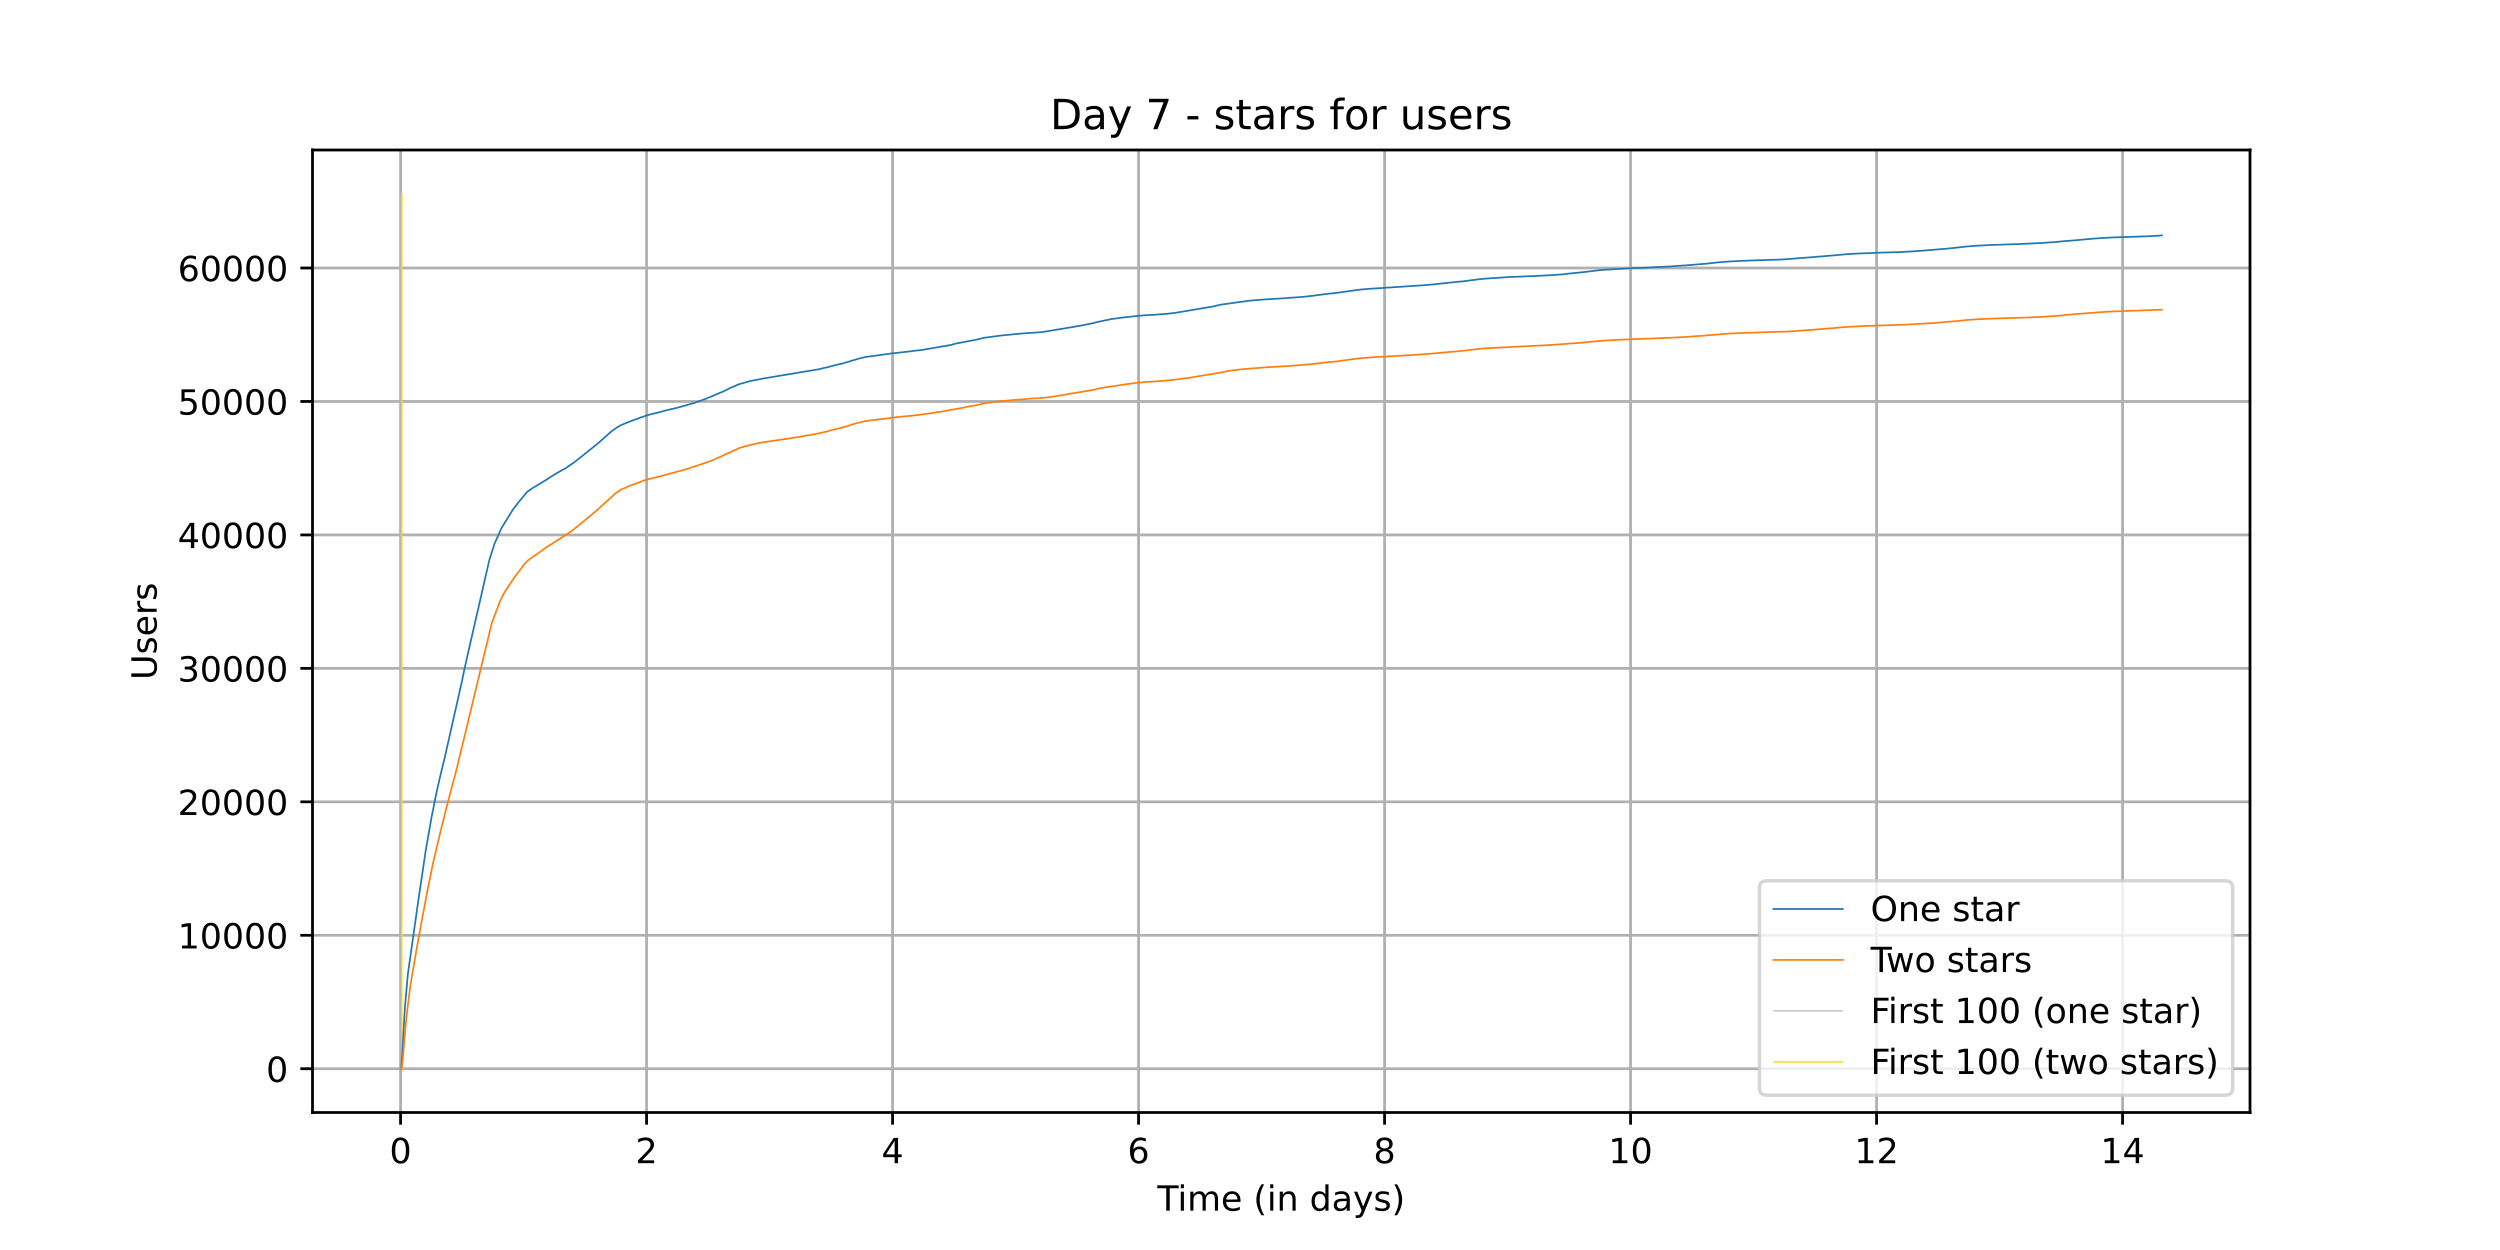 <?xml version="1.0" encoding="utf-8" standalone="no"?>
<!DOCTYPE svg PUBLIC "-//W3C//DTD SVG 1.1//EN"
  "http://www.w3.org/Graphics/SVG/1.1/DTD/svg11.dtd">
<!-- Created with matplotlib (https://matplotlib.org/) -->
<svg height="360pt" version="1.1" viewBox="0 0 720 360" width="720pt" xmlns="http://www.w3.org/2000/svg" xmlns:xlink="http://www.w3.org/1999/xlink">
 <defs>
  <style type="text/css">*{stroke-linecap:butt;stroke-linejoin:round;}</style>
 </defs>
 <g id="figure_1">
  <g id="patch_1">
   <path d="M 0 360 
L 720 360 
L 720 0 
L 0 0 
z
" style="fill:#ffffff;"/>
  </g>
  <g id="axes_1">
   <g id="patch_2">
    <path d="M 90 320.4 
L 648 320.4 
L 648 43.2 
L 90 43.2 
z
" style="fill:#ffffff;"/>
   </g>
   <g id="matplotlib.axis_1">
    <g id="xtick_1">
     <g id="line2d_1">
      <path clip-path="url(#p2698c4ddf9)" d="M 115.364 320.4 
L 115.364 43.2 
" style="fill:none;stroke:#b0b0b0;stroke-linecap:square;stroke-width:0.8;"/>
     </g>
     <g id="line2d_2">
      <defs>
       <path d="M 0 0 
L 0 3.5 
" id="ma1dbd11308" style="stroke:#000000;stroke-width:0.8;"/>
      </defs>
      <g>
       <use style="stroke:#000000;stroke-width:0.8;" x="115.364" xlink:href="#ma1dbd11308" y="320.4"/>
      </g>
     </g>
     <g id="text_1">
      <!-- 0 -->
      <g transform="translate(112.182 334.998)scale(0.1 -0.1)">
       <defs>
        <path d="M 31.781 66.406 
Q 24.172 66.406 20.328 58.906 
Q 16.5 51.422 16.5 36.375 
Q 16.5 21.391 20.328 13.891 
Q 24.172 6.391 31.781 6.391 
Q 39.453 6.391 43.281 13.891 
Q 47.125 21.391 47.125 36.375 
Q 47.125 51.422 43.281 58.906 
Q 39.453 66.406 31.781 66.406 
z
M 31.781 74.219 
Q 44.047 74.219 50.516 64.516 
Q 56.984 54.828 56.984 36.375 
Q 56.984 17.969 50.516 8.266 
Q 44.047 -1.422 31.781 -1.422 
Q 19.531 -1.422 13.062 8.266 
Q 6.594 17.969 6.594 36.375 
Q 6.594 54.828 13.062 64.516 
Q 19.531 74.219 31.781 74.219 
z
" id="DejaVuSans-48"/>
       </defs>
       <use xlink:href="#DejaVuSans-48"/>
      </g>
     </g>
    </g>
    <g id="xtick_2">
     <g id="line2d_3">
      <path clip-path="url(#p2698c4ddf9)" d="M 186.212 320.4 
L 186.212 43.2 
" style="fill:none;stroke:#b0b0b0;stroke-linecap:square;stroke-width:0.8;"/>
     </g>
     <g id="line2d_4">
      <g>
       <use style="stroke:#000000;stroke-width:0.8;" x="186.212" xlink:href="#ma1dbd11308" y="320.4"/>
      </g>
     </g>
     <g id="text_2">
      <!-- 2 -->
      <g transform="translate(183.03 334.998)scale(0.1 -0.1)">
       <defs>
        <path d="M 19.188 8.297 
L 53.609 8.297 
L 53.609 0 
L 7.328 0 
L 7.328 8.297 
Q 12.938 14.109 22.625 23.891 
Q 32.328 33.688 34.812 36.531 
Q 39.547 41.844 41.422 45.531 
Q 43.312 49.219 43.312 52.781 
Q 43.312 58.594 39.234 62.25 
Q 35.156 65.922 28.609 65.922 
Q 23.969 65.922 18.812 64.312 
Q 13.672 62.703 7.812 59.422 
L 7.812 69.391 
Q 13.766 71.781 18.938 73 
Q 24.125 74.219 28.422 74.219 
Q 39.75 74.219 46.484 68.547 
Q 53.219 62.891 53.219 53.422 
Q 53.219 48.922 51.531 44.891 
Q 49.859 40.875 45.406 35.406 
Q 44.188 33.984 37.641 27.219 
Q 31.109 20.453 19.188 8.297 
z
" id="DejaVuSans-50"/>
       </defs>
       <use xlink:href="#DejaVuSans-50"/>
      </g>
     </g>
    </g>
    <g id="xtick_3">
     <g id="line2d_5">
      <path clip-path="url(#p2698c4ddf9)" d="M 257.06 320.4 
L 257.06 43.2 
" style="fill:none;stroke:#b0b0b0;stroke-linecap:square;stroke-width:0.8;"/>
     </g>
     <g id="line2d_6">
      <g>
       <use style="stroke:#000000;stroke-width:0.8;" x="257.06" xlink:href="#ma1dbd11308" y="320.4"/>
      </g>
     </g>
     <g id="text_3">
      <!-- 4 -->
      <g transform="translate(253.878 334.998)scale(0.1 -0.1)">
       <defs>
        <path d="M 37.797 64.312 
L 12.891 25.391 
L 37.797 25.391 
z
M 35.203 72.906 
L 47.609 72.906 
L 47.609 25.391 
L 58.016 25.391 
L 58.016 17.188 
L 47.609 17.188 
L 47.609 0 
L 37.797 0 
L 37.797 17.188 
L 4.891 17.188 
L 4.891 26.703 
z
" id="DejaVuSans-52"/>
       </defs>
       <use xlink:href="#DejaVuSans-52"/>
      </g>
     </g>
    </g>
    <g id="xtick_4">
     <g id="line2d_7">
      <path clip-path="url(#p2698c4ddf9)" d="M 327.908 320.4 
L 327.908 43.2 
" style="fill:none;stroke:#b0b0b0;stroke-linecap:square;stroke-width:0.8;"/>
     </g>
     <g id="line2d_8">
      <g>
       <use style="stroke:#000000;stroke-width:0.8;" x="327.908" xlink:href="#ma1dbd11308" y="320.4"/>
      </g>
     </g>
     <g id="text_4">
      <!-- 6 -->
      <g transform="translate(324.726 334.998)scale(0.1 -0.1)">
       <defs>
        <path d="M 33.016 40.375 
Q 26.375 40.375 22.484 35.828 
Q 18.609 31.297 18.609 23.391 
Q 18.609 15.531 22.484 10.953 
Q 26.375 6.391 33.016 6.391 
Q 39.656 6.391 43.531 10.953 
Q 47.406 15.531 47.406 23.391 
Q 47.406 31.297 43.531 35.828 
Q 39.656 40.375 33.016 40.375 
z
M 52.594 71.297 
L 52.594 62.312 
Q 48.875 64.062 45.094 64.984 
Q 41.312 65.922 37.594 65.922 
Q 27.828 65.922 22.672 59.328 
Q 17.531 52.734 16.797 39.406 
Q 19.672 43.656 24.016 45.922 
Q 28.375 48.188 33.594 48.188 
Q 44.578 48.188 50.953 41.516 
Q 57.328 34.859 57.328 23.391 
Q 57.328 12.156 50.688 5.359 
Q 44.047 -1.422 33.016 -1.422 
Q 20.359 -1.422 13.672 8.266 
Q 6.984 17.969 6.984 36.375 
Q 6.984 53.656 15.188 63.938 
Q 23.391 74.219 37.203 74.219 
Q 40.922 74.219 44.703 73.484 
Q 48.484 72.75 52.594 71.297 
z
" id="DejaVuSans-54"/>
       </defs>
       <use xlink:href="#DejaVuSans-54"/>
      </g>
     </g>
    </g>
    <g id="xtick_5">
     <g id="line2d_9">
      <path clip-path="url(#p2698c4ddf9)" d="M 398.756 320.4 
L 398.756 43.2 
" style="fill:none;stroke:#b0b0b0;stroke-linecap:square;stroke-width:0.8;"/>
     </g>
     <g id="line2d_10">
      <g>
       <use style="stroke:#000000;stroke-width:0.8;" x="398.756" xlink:href="#ma1dbd11308" y="320.4"/>
      </g>
     </g>
     <g id="text_5">
      <!-- 8 -->
      <g transform="translate(395.575 334.998)scale(0.1 -0.1)">
       <defs>
        <path d="M 31.781 34.625 
Q 24.75 34.625 20.719 30.859 
Q 16.703 27.094 16.703 20.516 
Q 16.703 13.922 20.719 10.156 
Q 24.75 6.391 31.781 6.391 
Q 38.812 6.391 42.859 10.172 
Q 46.922 13.969 46.922 20.516 
Q 46.922 27.094 42.891 30.859 
Q 38.875 34.625 31.781 34.625 
z
M 21.922 38.812 
Q 15.578 40.375 12.031 44.719 
Q 8.5 49.078 8.5 55.328 
Q 8.5 64.062 14.719 69.141 
Q 20.953 74.219 31.781 74.219 
Q 42.672 74.219 48.875 69.141 
Q 55.078 64.062 55.078 55.328 
Q 55.078 49.078 51.531 44.719 
Q 48 40.375 41.703 38.812 
Q 48.828 37.156 52.797 32.312 
Q 56.781 27.484 56.781 20.516 
Q 56.781 9.906 50.312 4.234 
Q 43.844 -1.422 31.781 -1.422 
Q 19.734 -1.422 13.25 4.234 
Q 6.781 9.906 6.781 20.516 
Q 6.781 27.484 10.781 32.312 
Q 14.797 37.156 21.922 38.812 
z
M 18.312 54.391 
Q 18.312 48.734 21.844 45.562 
Q 25.391 42.391 31.781 42.391 
Q 38.141 42.391 41.719 45.562 
Q 45.312 48.734 45.312 54.391 
Q 45.312 60.062 41.719 63.234 
Q 38.141 66.406 31.781 66.406 
Q 25.391 66.406 21.844 63.234 
Q 18.312 60.062 18.312 54.391 
z
" id="DejaVuSans-56"/>
       </defs>
       <use xlink:href="#DejaVuSans-56"/>
      </g>
     </g>
    </g>
    <g id="xtick_6">
     <g id="line2d_11">
      <path clip-path="url(#p2698c4ddf9)" d="M 469.604 320.4 
L 469.604 43.2 
" style="fill:none;stroke:#b0b0b0;stroke-linecap:square;stroke-width:0.8;"/>
     </g>
     <g id="line2d_12">
      <g>
       <use style="stroke:#000000;stroke-width:0.8;" x="469.604" xlink:href="#ma1dbd11308" y="320.4"/>
      </g>
     </g>
     <g id="text_6">
      <!-- 10 -->
      <g transform="translate(463.241 334.998)scale(0.1 -0.1)">
       <defs>
        <path d="M 12.406 8.297 
L 28.516 8.297 
L 28.516 63.922 
L 10.984 60.406 
L 10.984 69.391 
L 28.422 72.906 
L 38.281 72.906 
L 38.281 8.297 
L 54.391 8.297 
L 54.391 0 
L 12.406 0 
z
" id="DejaVuSans-49"/>
       </defs>
       <use xlink:href="#DejaVuSans-49"/>
       <use x="63.623" xlink:href="#DejaVuSans-48"/>
      </g>
     </g>
    </g>
    <g id="xtick_7">
     <g id="line2d_13">
      <path clip-path="url(#p2698c4ddf9)" d="M 540.452 320.4 
L 540.452 43.2 
" style="fill:none;stroke:#b0b0b0;stroke-linecap:square;stroke-width:0.8;"/>
     </g>
     <g id="line2d_14">
      <g>
       <use style="stroke:#000000;stroke-width:0.8;" x="540.452" xlink:href="#ma1dbd11308" y="320.4"/>
      </g>
     </g>
     <g id="text_7">
      <!-- 12 -->
      <g transform="translate(534.089 334.998)scale(0.1 -0.1)">
       <use xlink:href="#DejaVuSans-49"/>
       <use x="63.623" xlink:href="#DejaVuSans-50"/>
      </g>
     </g>
    </g>
    <g id="xtick_8">
     <g id="line2d_15">
      <path clip-path="url(#p2698c4ddf9)" d="M 611.3 320.4 
L 611.3 43.2 
" style="fill:none;stroke:#b0b0b0;stroke-linecap:square;stroke-width:0.8;"/>
     </g>
     <g id="line2d_16">
      <g>
       <use style="stroke:#000000;stroke-width:0.8;" x="611.3" xlink:href="#ma1dbd11308" y="320.4"/>
      </g>
     </g>
     <g id="text_8">
      <!-- 14 -->
      <g transform="translate(604.937 334.998)scale(0.1 -0.1)">
       <use xlink:href="#DejaVuSans-49"/>
       <use x="63.623" xlink:href="#DejaVuSans-52"/>
      </g>
     </g>
    </g>
    <g id="text_9">
     <!-- Time (in days) -->
     <g transform="translate(333.327 348.677)scale(0.1 -0.1)">
      <defs>
       <path d="M -0.297 72.906 
L 61.375 72.906 
L 61.375 64.594 
L 35.5 64.594 
L 35.5 0 
L 25.594 0 
L 25.594 64.594 
L -0.297 64.594 
z
" id="DejaVuSans-84"/>
       <path d="M 9.422 54.688 
L 18.406 54.688 
L 18.406 0 
L 9.422 0 
z
M 9.422 75.984 
L 18.406 75.984 
L 18.406 64.594 
L 9.422 64.594 
z
" id="DejaVuSans-105"/>
       <path d="M 52 44.188 
Q 55.375 50.25 60.062 53.125 
Q 64.75 56 71.094 56 
Q 79.641 56 84.281 50.016 
Q 88.922 44.047 88.922 33.016 
L 88.922 0 
L 79.891 0 
L 79.891 32.719 
Q 79.891 40.578 77.094 44.375 
Q 74.312 48.188 68.609 48.188 
Q 61.625 48.188 57.562 43.547 
Q 53.516 38.922 53.516 30.906 
L 53.516 0 
L 44.484 0 
L 44.484 32.719 
Q 44.484 40.625 41.703 44.406 
Q 38.922 48.188 33.109 48.188 
Q 26.219 48.188 22.156 43.531 
Q 18.109 38.875 18.109 30.906 
L 18.109 0 
L 9.078 0 
L 9.078 54.688 
L 18.109 54.688 
L 18.109 46.188 
Q 21.188 51.219 25.484 53.609 
Q 29.781 56 35.688 56 
Q 41.656 56 45.828 52.969 
Q 50 49.953 52 44.188 
z
" id="DejaVuSans-109"/>
       <path d="M 56.203 29.594 
L 56.203 25.203 
L 14.891 25.203 
Q 15.484 15.922 20.484 11.062 
Q 25.484 6.203 34.422 6.203 
Q 39.594 6.203 44.453 7.469 
Q 49.312 8.734 54.109 11.281 
L 54.109 2.781 
Q 49.266 0.734 44.188 -0.344 
Q 39.109 -1.422 33.891 -1.422 
Q 20.797 -1.422 13.156 6.188 
Q 5.516 13.812 5.516 26.812 
Q 5.516 40.234 12.766 48.109 
Q 20.016 56 32.328 56 
Q 43.359 56 49.781 48.891 
Q 56.203 41.797 56.203 29.594 
z
M 47.219 32.234 
Q 47.125 39.594 43.094 43.984 
Q 39.062 48.391 32.422 48.391 
Q 24.906 48.391 20.391 44.141 
Q 15.875 39.891 15.188 32.172 
z
" id="DejaVuSans-101"/>
       <path id="DejaVuSans-32"/>
       <path d="M 31 75.875 
Q 24.469 64.656 21.281 53.656 
Q 18.109 42.672 18.109 31.391 
Q 18.109 20.125 21.312 9.062 
Q 24.516 -2 31 -13.188 
L 23.188 -13.188 
Q 15.875 -1.703 12.234 9.375 
Q 8.594 20.453 8.594 31.391 
Q 8.594 42.281 12.203 53.312 
Q 15.828 64.359 23.188 75.875 
z
" id="DejaVuSans-40"/>
       <path d="M 54.891 33.016 
L 54.891 0 
L 45.906 0 
L 45.906 32.719 
Q 45.906 40.484 42.875 44.328 
Q 39.844 48.188 33.797 48.188 
Q 26.516 48.188 22.312 43.547 
Q 18.109 38.922 18.109 30.906 
L 18.109 0 
L 9.078 0 
L 9.078 54.688 
L 18.109 54.688 
L 18.109 46.188 
Q 21.344 51.125 25.703 53.562 
Q 30.078 56 35.797 56 
Q 45.219 56 50.047 50.172 
Q 54.891 44.344 54.891 33.016 
z
" id="DejaVuSans-110"/>
       <path d="M 45.406 46.391 
L 45.406 75.984 
L 54.391 75.984 
L 54.391 0 
L 45.406 0 
L 45.406 8.203 
Q 42.578 3.328 38.25 0.953 
Q 33.938 -1.422 27.875 -1.422 
Q 17.969 -1.422 11.734 6.484 
Q 5.516 14.406 5.516 27.297 
Q 5.516 40.188 11.734 48.094 
Q 17.969 56 27.875 56 
Q 33.938 56 38.25 53.625 
Q 42.578 51.266 45.406 46.391 
z
M 14.797 27.297 
Q 14.797 17.391 18.875 11.75 
Q 22.953 6.109 30.078 6.109 
Q 37.203 6.109 41.297 11.75 
Q 45.406 17.391 45.406 27.297 
Q 45.406 37.203 41.297 42.844 
Q 37.203 48.484 30.078 48.484 
Q 22.953 48.484 18.875 42.844 
Q 14.797 37.203 14.797 27.297 
z
" id="DejaVuSans-100"/>
       <path d="M 34.281 27.484 
Q 23.391 27.484 19.188 25 
Q 14.984 22.516 14.984 16.5 
Q 14.984 11.719 18.141 8.906 
Q 21.297 6.109 26.703 6.109 
Q 34.188 6.109 38.703 11.406 
Q 43.219 16.703 43.219 25.484 
L 43.219 27.484 
z
M 52.203 31.203 
L 52.203 0 
L 43.219 0 
L 43.219 8.297 
Q 40.141 3.328 35.547 0.953 
Q 30.953 -1.422 24.312 -1.422 
Q 15.922 -1.422 10.953 3.297 
Q 6 8.016 6 15.922 
Q 6 25.141 12.172 29.828 
Q 18.359 34.516 30.609 34.516 
L 43.219 34.516 
L 43.219 35.406 
Q 43.219 41.609 39.141 45 
Q 35.062 48.391 27.688 48.391 
Q 23 48.391 18.547 47.266 
Q 14.109 46.141 10.016 43.891 
L 10.016 52.203 
Q 14.938 54.109 19.578 55.047 
Q 24.219 56 28.609 56 
Q 40.484 56 46.344 49.844 
Q 52.203 43.703 52.203 31.203 
z
" id="DejaVuSans-97"/>
       <path d="M 32.172 -5.078 
Q 28.375 -14.844 24.75 -17.812 
Q 21.141 -20.797 15.094 -20.797 
L 7.906 -20.797 
L 7.906 -13.281 
L 13.188 -13.281 
Q 16.891 -13.281 18.938 -11.516 
Q 21 -9.766 23.484 -3.219 
L 25.094 0.875 
L 2.984 54.688 
L 12.5 54.688 
L 29.594 11.922 
L 46.688 54.688 
L 56.203 54.688 
z
" id="DejaVuSans-121"/>
       <path d="M 44.281 53.078 
L 44.281 44.578 
Q 40.484 46.531 36.375 47.5 
Q 32.281 48.484 27.875 48.484 
Q 21.188 48.484 17.844 46.438 
Q 14.5 44.391 14.5 40.281 
Q 14.5 37.156 16.891 35.375 
Q 19.281 33.594 26.516 31.984 
L 29.594 31.297 
Q 39.156 29.25 43.188 25.516 
Q 47.219 21.781 47.219 15.094 
Q 47.219 7.469 41.188 3.016 
Q 35.156 -1.422 24.609 -1.422 
Q 20.219 -1.422 15.453 -0.562 
Q 10.688 0.297 5.422 2 
L 5.422 11.281 
Q 10.406 8.688 15.234 7.391 
Q 20.062 6.109 24.812 6.109 
Q 31.156 6.109 34.562 8.281 
Q 37.984 10.453 37.984 14.406 
Q 37.984 18.062 35.516 20.016 
Q 33.062 21.969 24.703 23.781 
L 21.578 24.516 
Q 13.234 26.266 9.516 29.906 
Q 5.812 33.547 5.812 39.891 
Q 5.812 47.609 11.281 51.797 
Q 16.75 56 26.812 56 
Q 31.781 56 36.172 55.266 
Q 40.578 54.547 44.281 53.078 
z
" id="DejaVuSans-115"/>
       <path d="M 8.016 75.875 
L 15.828 75.875 
Q 23.141 64.359 26.781 53.312 
Q 30.422 42.281 30.422 31.391 
Q 30.422 20.453 26.781 9.375 
Q 23.141 -1.703 15.828 -13.188 
L 8.016 -13.188 
Q 14.5 -2 17.703 9.062 
Q 20.906 20.125 20.906 31.391 
Q 20.906 42.672 17.703 53.656 
Q 14.5 64.656 8.016 75.875 
z
" id="DejaVuSans-41"/>
      </defs>
      <use xlink:href="#DejaVuSans-84"/>
      <use x="57.959" xlink:href="#DejaVuSans-105"/>
      <use x="85.742" xlink:href="#DejaVuSans-109"/>
      <use x="183.154" xlink:href="#DejaVuSans-101"/>
      <use x="244.678" xlink:href="#DejaVuSans-32"/>
      <use x="276.465" xlink:href="#DejaVuSans-40"/>
      <use x="315.479" xlink:href="#DejaVuSans-105"/>
      <use x="343.262" xlink:href="#DejaVuSans-110"/>
      <use x="406.641" xlink:href="#DejaVuSans-32"/>
      <use x="438.428" xlink:href="#DejaVuSans-100"/>
      <use x="501.904" xlink:href="#DejaVuSans-97"/>
      <use x="563.184" xlink:href="#DejaVuSans-121"/>
      <use x="622.363" xlink:href="#DejaVuSans-115"/>
      <use x="674.463" xlink:href="#DejaVuSans-41"/>
     </g>
    </g>
   </g>
   <g id="matplotlib.axis_2">
    <g id="ytick_1">
     <g id="line2d_17">
      <path clip-path="url(#p2698c4ddf9)" d="M 90 307.8 
L 648 307.8 
" style="fill:none;stroke:#b0b0b0;stroke-linecap:square;stroke-width:0.8;"/>
     </g>
     <g id="line2d_18">
      <defs>
       <path d="M 0 0 
L -3.5 0 
" id="m6cb9477844" style="stroke:#000000;stroke-width:0.8;"/>
      </defs>
      <g>
       <use style="stroke:#000000;stroke-width:0.8;" x="90" xlink:href="#m6cb9477844" y="307.8"/>
      </g>
     </g>
     <g id="text_10">
      <!-- 0 -->
      <g transform="translate(76.638 311.599)scale(0.1 -0.1)">
       <use xlink:href="#DejaVuSans-48"/>
      </g>
     </g>
    </g>
    <g id="ytick_2">
     <g id="line2d_19">
      <path clip-path="url(#p2698c4ddf9)" d="M 90 269.364 
L 648 269.364 
" style="fill:none;stroke:#b0b0b0;stroke-linecap:square;stroke-width:0.8;"/>
     </g>
     <g id="line2d_20">
      <g>
       <use style="stroke:#000000;stroke-width:0.8;" x="90" xlink:href="#m6cb9477844" y="269.364"/>
      </g>
     </g>
     <g id="text_11">
      <!-- 10000 -->
      <g transform="translate(51.188 273.163)scale(0.1 -0.1)">
       <use xlink:href="#DejaVuSans-49"/>
       <use x="63.623" xlink:href="#DejaVuSans-48"/>
       <use x="127.246" xlink:href="#DejaVuSans-48"/>
       <use x="190.869" xlink:href="#DejaVuSans-48"/>
       <use x="254.492" xlink:href="#DejaVuSans-48"/>
      </g>
     </g>
    </g>
    <g id="ytick_3">
     <g id="line2d_21">
      <path clip-path="url(#p2698c4ddf9)" d="M 90 230.927 
L 648 230.927 
" style="fill:none;stroke:#b0b0b0;stroke-linecap:square;stroke-width:0.8;"/>
     </g>
     <g id="line2d_22">
      <g>
       <use style="stroke:#000000;stroke-width:0.8;" x="90" xlink:href="#m6cb9477844" y="230.927"/>
      </g>
     </g>
     <g id="text_12">
      <!-- 20000 -->
      <g transform="translate(51.188 234.727)scale(0.1 -0.1)">
       <use xlink:href="#DejaVuSans-50"/>
       <use x="63.623" xlink:href="#DejaVuSans-48"/>
       <use x="127.246" xlink:href="#DejaVuSans-48"/>
       <use x="190.869" xlink:href="#DejaVuSans-48"/>
       <use x="254.492" xlink:href="#DejaVuSans-48"/>
      </g>
     </g>
    </g>
    <g id="ytick_4">
     <g id="line2d_23">
      <path clip-path="url(#p2698c4ddf9)" d="M 90 192.491 
L 648 192.491 
" style="fill:none;stroke:#b0b0b0;stroke-linecap:square;stroke-width:0.8;"/>
     </g>
     <g id="line2d_24">
      <g>
       <use style="stroke:#000000;stroke-width:0.8;" x="90" xlink:href="#m6cb9477844" y="192.491"/>
      </g>
     </g>
     <g id="text_13">
      <!-- 30000 -->
      <g transform="translate(51.188 196.29)scale(0.1 -0.1)">
       <defs>
        <path d="M 40.578 39.312 
Q 47.656 37.797 51.625 33 
Q 55.609 28.219 55.609 21.188 
Q 55.609 10.406 48.188 4.484 
Q 40.766 -1.422 27.094 -1.422 
Q 22.516 -1.422 17.656 -0.516 
Q 12.797 0.391 7.625 2.203 
L 7.625 11.719 
Q 11.719 9.328 16.594 8.109 
Q 21.484 6.891 26.812 6.891 
Q 36.078 6.891 40.938 10.547 
Q 45.797 14.203 45.797 21.188 
Q 45.797 27.641 41.281 31.266 
Q 36.766 34.906 28.719 34.906 
L 20.219 34.906 
L 20.219 43.016 
L 29.109 43.016 
Q 36.375 43.016 40.234 45.922 
Q 44.094 48.828 44.094 54.297 
Q 44.094 59.906 40.109 62.906 
Q 36.141 65.922 28.719 65.922 
Q 24.656 65.922 20.016 65.031 
Q 15.375 64.156 9.812 62.312 
L 9.812 71.094 
Q 15.438 72.656 20.344 73.438 
Q 25.25 74.219 29.594 74.219 
Q 40.828 74.219 47.359 69.109 
Q 53.906 64.016 53.906 55.328 
Q 53.906 49.266 50.438 45.094 
Q 46.969 40.922 40.578 39.312 
z
" id="DejaVuSans-51"/>
       </defs>
       <use xlink:href="#DejaVuSans-51"/>
       <use x="63.623" xlink:href="#DejaVuSans-48"/>
       <use x="127.246" xlink:href="#DejaVuSans-48"/>
       <use x="190.869" xlink:href="#DejaVuSans-48"/>
       <use x="254.492" xlink:href="#DejaVuSans-48"/>
      </g>
     </g>
    </g>
    <g id="ytick_5">
     <g id="line2d_25">
      <path clip-path="url(#p2698c4ddf9)" d="M 90 154.055 
L 648 154.055 
" style="fill:none;stroke:#b0b0b0;stroke-linecap:square;stroke-width:0.8;"/>
     </g>
     <g id="line2d_26">
      <g>
       <use style="stroke:#000000;stroke-width:0.8;" x="90" xlink:href="#m6cb9477844" y="154.055"/>
      </g>
     </g>
     <g id="text_14">
      <!-- 40000 -->
      <g transform="translate(51.188 157.854)scale(0.1 -0.1)">
       <use xlink:href="#DejaVuSans-52"/>
       <use x="63.623" xlink:href="#DejaVuSans-48"/>
       <use x="127.246" xlink:href="#DejaVuSans-48"/>
       <use x="190.869" xlink:href="#DejaVuSans-48"/>
       <use x="254.492" xlink:href="#DejaVuSans-48"/>
      </g>
     </g>
    </g>
    <g id="ytick_6">
     <g id="line2d_27">
      <path clip-path="url(#p2698c4ddf9)" d="M 90 115.619 
L 648 115.619 
" style="fill:none;stroke:#b0b0b0;stroke-linecap:square;stroke-width:0.8;"/>
     </g>
     <g id="line2d_28">
      <g>
       <use style="stroke:#000000;stroke-width:0.8;" x="90" xlink:href="#m6cb9477844" y="115.619"/>
      </g>
     </g>
     <g id="text_15">
      <!-- 50000 -->
      <g transform="translate(51.188 119.418)scale(0.1 -0.1)">
       <defs>
        <path d="M 10.797 72.906 
L 49.516 72.906 
L 49.516 64.594 
L 19.828 64.594 
L 19.828 46.734 
Q 21.969 47.469 24.109 47.828 
Q 26.266 48.188 28.422 48.188 
Q 40.625 48.188 47.75 41.5 
Q 54.891 34.812 54.891 23.391 
Q 54.891 11.625 47.562 5.094 
Q 40.234 -1.422 26.906 -1.422 
Q 22.312 -1.422 17.547 -0.641 
Q 12.797 0.141 7.719 1.703 
L 7.719 11.625 
Q 12.109 9.234 16.797 8.062 
Q 21.484 6.891 26.703 6.891 
Q 35.156 6.891 40.078 11.328 
Q 45.016 15.766 45.016 23.391 
Q 45.016 31 40.078 35.438 
Q 35.156 39.891 26.703 39.891 
Q 22.75 39.891 18.812 39.016 
Q 14.891 38.141 10.797 36.281 
z
" id="DejaVuSans-53"/>
       </defs>
       <use xlink:href="#DejaVuSans-53"/>
       <use x="63.623" xlink:href="#DejaVuSans-48"/>
       <use x="127.246" xlink:href="#DejaVuSans-48"/>
       <use x="190.869" xlink:href="#DejaVuSans-48"/>
       <use x="254.492" xlink:href="#DejaVuSans-48"/>
      </g>
     </g>
    </g>
    <g id="ytick_7">
     <g id="line2d_29">
      <path clip-path="url(#p2698c4ddf9)" d="M 90 77.182 
L 648 77.182 
" style="fill:none;stroke:#b0b0b0;stroke-linecap:square;stroke-width:0.8;"/>
     </g>
     <g id="line2d_30">
      <g>
       <use style="stroke:#000000;stroke-width:0.8;" x="90" xlink:href="#m6cb9477844" y="77.182"/>
      </g>
     </g>
     <g id="text_16">
      <!-- 60000 -->
      <g transform="translate(51.188 80.982)scale(0.1 -0.1)">
       <use xlink:href="#DejaVuSans-54"/>
       <use x="63.623" xlink:href="#DejaVuSans-48"/>
       <use x="127.246" xlink:href="#DejaVuSans-48"/>
       <use x="190.869" xlink:href="#DejaVuSans-48"/>
       <use x="254.492" xlink:href="#DejaVuSans-48"/>
      </g>
     </g>
    </g>
    <g id="text_17">
     <!-- Users -->
     <g transform="translate(45.108 195.801)rotate(-90)scale(0.1 -0.1)">
      <defs>
       <path d="M 8.688 72.906 
L 18.609 72.906 
L 18.609 28.609 
Q 18.609 16.891 22.844 11.734 
Q 27.094 6.594 36.625 6.594 
Q 46.094 6.594 50.344 11.734 
Q 54.594 16.891 54.594 28.609 
L 54.594 72.906 
L 64.5 72.906 
L 64.5 27.391 
Q 64.5 13.141 57.438 5.859 
Q 50.391 -1.422 36.625 -1.422 
Q 22.797 -1.422 15.734 5.859 
Q 8.688 13.141 8.688 27.391 
z
" id="DejaVuSans-85"/>
       <path d="M 41.109 46.297 
Q 39.594 47.172 37.812 47.578 
Q 36.031 48 33.891 48 
Q 26.266 48 22.188 43.047 
Q 18.109 38.094 18.109 28.812 
L 18.109 0 
L 9.078 0 
L 9.078 54.688 
L 18.109 54.688 
L 18.109 46.188 
Q 20.953 51.172 25.484 53.578 
Q 30.031 56 36.531 56 
Q 37.453 56 38.578 55.875 
Q 39.703 55.766 41.062 55.516 
z
" id="DejaVuSans-114"/>
      </defs>
      <use xlink:href="#DejaVuSans-85"/>
      <use x="73.193" xlink:href="#DejaVuSans-115"/>
      <use x="125.293" xlink:href="#DejaVuSans-101"/>
      <use x="186.816" xlink:href="#DejaVuSans-114"/>
      <use x="227.93" xlink:href="#DejaVuSans-115"/>
     </g>
    </g>
   </g>
   <g id="LineCollection_1">
    <path clip-path="url(#p2698c4ddf9)" d="M 115.599 307.8 
L 115.599 55.8 
" style="fill:none;stroke:#c0c0c0;stroke-width:0.4;"/>
   </g>
   <g id="LineCollection_2">
    <path clip-path="url(#p2698c4ddf9)" d="M 115.722 307.8 
L 115.722 55.8 
" style="fill:none;stroke:#ffd700;stroke-width:0.4;"/>
   </g>
   <g id="line2d_31">
    <path clip-path="url(#p2698c4ddf9)" d="M 115.364 307.8 
L 115.502 307.739 
L 115.575 307.439 
L 115.843 303.879 
L 116.599 290.277 
L 117.477 280.46 
L 120.451 259.528 
L 121.84 250.157 
L 122.596 245.022 
L 123.62 239.184 
L 124.375 234.859 
L 124.79 232.907 
L 125.204 230.731 
L 125.96 227.103 
L 127.179 221.876 
L 127.35 221.207 
L 128.203 217.655 
L 128.886 214.615 
L 131.91 201.232 
L 132.179 199.994 
L 133.081 195.977 
L 133.714 192.949 
L 134.397 189.839 
L 140.908 161.377 
L 142.396 156.649 
L 144.42 152.11 
L 146.737 148.336 
L 146.907 148.063 
L 147.761 146.687 
L 148.199 146.129 
L 149.077 144.961 
L 151.832 141.636 
L 153.319 140.614 
L 157.693 137.962 
L 157.937 137.796 
L 158.132 137.654 
L 158.741 137.258 
L 159.107 137.02 
L 159.79 136.62 
L 160.156 136.393 
L 160.838 135.997 
L 161.79 135.436 
L 162.107 135.283 
L 162.74 134.967 
L 164.862 133.491 
L 165.349 133.176 
L 172.617 127.369 
L 172.958 127.026 
L 176.177 124.159 
L 177.567 123.187 
L 177.908 122.968 
L 178.445 122.668 
L 178.689 122.518 
L 181.078 121.499 
L 183.396 120.661 
L 184.591 120.208 
L 185.298 119.985 
L 186.297 119.627 
L 186.663 119.528 
L 187.053 119.412 
L 187.345 119.308 
L 188.54 119.043 
L 189.954 118.717 
L 190.636 118.513 
L 191.587 118.255 
L 193.294 117.833 
L 193.83 117.725 
L 195.731 117.244 
L 196.609 116.998 
L 200.123 115.995 
L 200.61 115.807 
L 203.146 114.9 
L 203.731 114.662 
L 204.877 114.189 
L 207.681 112.99 
L 208.145 112.809 
L 208.949 112.428 
L 209.633 112.106 
L 210.096 111.817 
L 212.851 110.645 
L 216.168 109.719 
L 216.729 109.611 
L 219.655 109.05 
L 219.972 108.977 
L 220.606 108.869 
L 235.768 106.348 
L 236.328 106.198 
L 236.889 106.094 
L 237.255 105.983 
L 237.865 105.875 
L 239.792 105.375 
L 240.109 105.272 
L 241.596 104.91 
L 242.23 104.803 
L 247.575 103.215 
L 248.062 103.108 
L 249.404 102.789 
L 249.77 102.739 
L 250.697 102.631 
L 256.989 101.758 
L 258.062 101.651 
L 260.573 101.37 
L 261.5 101.266 
L 262.012 101.213 
L 262.768 101.109 
L 263.426 101.017 
L 264.45 100.913 
L 265.011 100.844 
L 265.864 100.744 
L 266.327 100.644 
L 274.135 99.295 
L 274.963 99.014 
L 275.475 98.914 
L 275.987 98.791 
L 276.767 98.687 
L 277.133 98.584 
L 280.888 97.888 
L 281.205 97.815 
L 282.278 97.588 
L 283.108 97.346 
L 283.863 97.219 
L 288.473 96.608 
L 289.668 96.5 
L 290.156 96.458 
L 291.155 96.35 
L 293.032 96.162 
L 294.324 96.055 
L 295.86 95.92 
L 297.81 95.812 
L 299.2 95.705 
L 300.397 95.597 
L 311.197 93.798 
L 312.318 93.564 
L 314.927 93.049 
L 315.634 92.834 
L 317.584 92.418 
L 318.681 92.188 
L 319.242 92.084 
L 319.559 92.003 
L 320.022 91.896 
L 324.312 91.335 
L 325.434 91.227 
L 327.896 90.946 
L 330.093 90.773 
L 332.408 90.666 
L 333.944 90.531 
L 335.577 90.424 
L 338.113 90.139 
L 338.869 90.032 
L 349.621 88.217 
L 349.889 88.14 
L 350.255 88.041 
L 350.523 87.968 
L 351.352 87.814 
L 351.864 87.706 
L 358.812 86.73 
L 359.69 86.622 
L 360.007 86.591 
L 361.615 86.445 
L 363.103 86.338 
L 364.517 86.223 
L 366.345 86.119 
L 366.833 86.08 
L 368.807 85.973 
L 370.051 85.888 
L 371.099 85.78 
L 372.269 85.707 
L 373.879 85.6 
L 375.146 85.508 
L 376.198 85.4 
L 378.782 85.1 
L 379.44 84.993 
L 382.927 84.558 
L 384.219 84.451 
L 384.951 84.335 
L 391.194 83.47 
L 392.121 83.363 
L 393.364 83.274 
L 394.486 83.167 
L 395.632 83.094 
L 397.558 82.986 
L 399.021 82.863 
L 400.923 82.756 
L 401.435 82.709 
L 403.242 82.602 
L 404.536 82.51 
L 406.341 82.402 
L 407.658 82.306 
L 409.267 82.202 
L 409.754 82.156 
L 411.022 82.048 
L 411.485 82.018 
L 412.729 81.91 
L 413.216 81.864 
L 414.094 81.76 
L 414.655 81.699 
L 415.752 81.595 
L 416.264 81.545 
L 417.141 81.437 
L 417.678 81.38 
L 418.897 81.272 
L 419.531 81.184 
L 420.653 81.08 
L 421.067 81.064 
L 421.872 80.961 
L 422.433 80.895 
L 423.092 80.791 
L 423.677 80.718 
L 424.555 80.611 
L 425.092 80.549 
L 425.75 80.442 
L 427.603 80.261 
L 429.091 80.157 
L 429.579 80.115 
L 431.261 80.007 
L 432.359 79.942 
L 433.748 79.838 
L 434.26 79.792 
L 434.674 79.777 
L 435.6 79.742 
L 438.575 79.635 
L 439.623 79.581 
L 442.475 79.481 
L 442.792 79.454 
L 444.767 79.346 
L 445.742 79.304 
L 447.328 79.196 
L 448.474 79.127 
L 450.034 79.02 
L 450.693 78.923 
L 452.716 78.712 
L 453.716 78.604 
L 454.228 78.558 
L 456.327 78.339 
L 457.253 78.235 
L 457.863 78.155 
L 458.839 78.047 
L 459.253 77.97 
L 460.229 77.866 
L 460.863 77.782 
L 462.107 77.693 
L 464.082 77.586 
L 465.374 77.494 
L 467.325 77.386 
L 468.398 77.325 
L 470.543 77.217 
L 470.835 77.198 
L 474.202 77.094 
L 474.641 77.067 
L 476.421 76.959 
L 477.372 76.917 
L 479.615 76.813 
L 480.054 76.79 
L 481.005 76.752 
L 482.199 76.648 
L 482.492 76.629 
L 483.808 76.533 
L 485.515 76.425 
L 486.856 76.325 
L 488.075 76.218 
L 489.635 76.083 
L 491.098 75.975 
L 493.416 75.726 
L 494.318 75.622 
L 494.903 75.553 
L 496.221 75.453 
L 497.49 75.345 
L 498.611 75.28 
L 500.634 75.172 
L 501.634 75.126 
L 504.437 75.018 
L 505.315 74.988 
L 508.581 74.88 
L 509.459 74.853 
L 512.921 74.745 
L 514.017 74.68 
L 515.652 74.572 
L 517.188 74.438 
L 518.552 74.334 
L 519.089 74.277 
L 520.576 74.169 
L 521.966 74.061 
L 523.038 73.954 
L 524.208 73.881 
L 525.428 73.777 
L 527.087 73.627 
L 528.672 73.519 
L 530.794 73.296 
L 532.112 73.193 
L 532.575 73.162 
L 534.477 73.054 
L 535.501 73 
L 538.427 72.893 
L 539.5 72.835 
L 542.377 72.728 
L 543.182 72.712 
L 547.18 72.605 
L 548.35 72.528 
L 550.374 72.42 
L 551.373 72.37 
L 552.738 72.262 
L 554.03 72.166 
L 555.249 72.059 
L 556.59 71.959 
L 557.785 71.855 
L 558.322 71.797 
L 559.882 71.69 
L 560.37 71.651 
L 561.32 71.548 
L 561.808 71.505 
L 562.807 71.398 
L 563.368 71.336 
L 565.953 71.036 
L 567.269 70.929 
L 567.586 70.89 
L 568.878 70.783 
L 569.878 70.733 
L 572.194 70.625 
L 573.339 70.552 
L 576.874 70.444 
L 577.776 70.41 
L 581.14 70.302 
L 582.262 70.237 
L 584.919 70.129 
L 585.943 70.075 
L 588.186 69.968 
L 589.356 69.891 
L 590.795 69.783 
L 591.672 69.753 
L 592.574 69.645 
L 594.5 69.453 
L 595.817 69.345 
L 597.012 69.264 
L 598.255 69.157 
L 600.157 68.968 
L 601.376 68.865 
L 601.863 68.822 
L 603.033 68.719 
L 603.521 68.68 
L 604.716 68.599 
L 606.471 68.496 
L 606.983 68.45 
L 609.86 68.342 
L 610.274 68.323 
L 613.736 68.215 
L 614.638 68.181 
L 617.88 68.073 
L 618.855 68.027 
L 621.149 67.919 
L 622.563 67.804 
L 622.636 67.8 
L 622.636 67.8 
" style="fill:none;stroke:#1f77b4;stroke-linecap:square;stroke-width:0.5;"/>
   </g>
   <g id="line2d_32">
    <path clip-path="url(#p2698c4ddf9)" d="M 115.364 307.8 
L 115.599 307.712 
L 115.697 307.45 
L 115.941 305.659 
L 116.843 295.208 
L 117.355 290.369 
L 118.232 283.504 
L 120.012 273.15 
L 120.938 268.149 
L 121.694 263.994 
L 122.279 260.912 
L 122.864 257.725 
L 124.01 252.033 
L 124.765 248.354 
L 125.35 245.906 
L 126.74 240.014 
L 127.691 236.124 
L 130.032 227.068 
L 131.642 220.984 
L 132.374 217.84 
L 133.983 211.271 
L 141.616 179.53 
L 143.932 173.338 
L 144.883 171.344 
L 145.103 170.951 
L 145.542 170.237 
L 145.786 169.868 
L 146.127 169.333 
L 148.199 166.235 
L 148.516 165.797 
L 150.808 162.749 
L 151.003 162.507 
L 151.393 162.096 
L 151.661 161.85 
L 151.978 161.538 
L 152.368 161.154 
L 152.563 161.046 
L 153.514 160.316 
L 153.88 160.07 
L 154.611 159.609 
L 156.961 157.91 
L 157.254 157.71 
L 157.547 157.518 
L 164.057 153.328 
L 164.374 153.067 
L 164.74 152.825 
L 165.715 152.06 
L 165.934 151.879 
L 166.715 151.272 
L 167.056 150.976 
L 171.739 147.117 
L 177.299 142.047 
L 177.518 141.867 
L 177.762 141.748 
L 178.079 141.54 
L 178.81 141.006 
L 180.005 140.521 
L 180.762 140.172 
L 181.103 140.018 
L 181.298 139.926 
L 181.86 139.73 
L 182.347 139.545 
L 182.859 139.357 
L 183.322 139.195 
L 183.664 139.088 
L 185.298 138.423 
L 185.615 138.327 
L 186.102 138.146 
L 187.272 137.885 
L 187.686 137.781 
L 188.272 137.627 
L 189.588 137.312 
L 190.173 137.154 
L 192.27 136.605 
L 192.733 136.424 
L 193.196 136.324 
L 194.391 136.028 
L 195.146 135.79 
L 196.341 135.494 
L 197.146 135.225 
L 197.682 135.117 
L 198.438 134.898 
L 198.803 134.744 
L 203.682 133.111 
L 204.048 132.953 
L 204.389 132.846 
L 205.438 132.477 
L 205.779 132.311 
L 206.218 132.104 
L 206.95 131.762 
L 207.584 131.477 
L 207.901 131.37 
L 208.925 130.847 
L 209.34 130.682 
L 209.754 130.49 
L 210.193 130.317 
L 211.388 129.698 
L 211.925 129.509 
L 212.803 129.09 
L 213.632 128.818 
L 213.973 128.714 
L 216.51 128.037 
L 218.485 127.615 
L 219.484 127.411 
L 228.446 126.096 
L 229.156 125.989 
L 235.768 124.832 
L 236.158 124.716 
L 236.621 124.609 
L 237.889 124.317 
L 238.328 124.213 
L 238.645 124.144 
L 239.426 123.89 
L 239.865 123.786 
L 241.255 123.467 
L 242.133 123.217 
L 242.523 123.144 
L 242.938 123.037 
L 243.597 122.841 
L 243.987 122.741 
L 244.451 122.579 
L 244.914 122.476 
L 245.182 122.341 
L 245.622 122.183 
L 245.89 122.087 
L 246.207 122.011 
L 246.598 121.907 
L 248.257 121.499 
L 248.648 121.399 
L 249.136 121.288 
L 253.112 120.777 
L 254.136 120.669 
L 258.062 120.166 
L 258.989 120.062 
L 259.33 120.012 
L 260.696 119.904 
L 261.256 119.839 
L 262.548 119.735 
L 263.109 119.67 
L 264.036 119.562 
L 268.356 118.986 
L 268.966 118.878 
L 269.819 118.72 
L 270.673 118.613 
L 276.694 117.544 
L 277.645 117.36 
L 278.059 117.252 
L 282.132 116.495 
L 282.742 116.322 
L 283.23 116.218 
L 284.083 116.061 
L 284.766 115.957 
L 285.449 115.849 
L 286.351 115.742 
L 288.376 115.534 
L 289.546 115.426 
L 291.18 115.276 
L 292.203 115.169 
L 293.373 115.096 
L 294.787 114.988 
L 296.81 114.785 
L 299.421 114.677 
L 301.299 114.492 
L 302.103 114.385 
L 302.713 114.308 
L 315.463 112.179 
L 315.926 112.017 
L 316.389 111.917 
L 317.413 111.71 
L 318.047 111.614 
L 318.364 111.533 
L 326.701 110.318 
L 327.847 110.211 
L 328.313 110.172 
L 329.361 110.065 
L 330.531 109.988 
L 332.335 109.88 
L 333.749 109.765 
L 335.187 109.657 
L 337.04 109.473 
L 338.138 109.365 
L 341.648 108.919 
L 342.501 108.812 
L 342.769 108.762 
L 352.864 107.047 
L 353.985 106.805 
L 357.447 106.367 
L 358.69 106.263 
L 359.178 106.225 
L 360.519 106.125 
L 361.615 106.017 
L 362.03 105.998 
L 363.347 105.89 
L 363.809 105.856 
L 365.272 105.748 
L 366.296 105.694 
L 368.222 105.587 
L 369.417 105.51 
L 371.294 105.406 
L 371.782 105.368 
L 372.952 105.26 
L 373.391 105.237 
L 374.586 105.129 
L 375.954 105.022 
L 377.417 104.914 
L 380.294 104.568 
L 381.22 104.461 
L 381.83 104.38 
L 382.781 104.272 
L 383.951 104.195 
L 384.951 104.088 
L 385.341 104.026 
L 391.194 103.223 
L 392.779 103.115 
L 394.486 102.958 
L 396.095 102.85 
L 396.51 102.831 
L 398.46 102.727 
L 398.924 102.692 
L 400.923 102.585 
L 401.899 102.539 
L 403.78 102.435 
L 404.268 102.393 
L 406.024 102.285 
L 407.194 102.212 
L 408.535 102.104 
L 409.681 102.035 
L 411.12 101.928 
L 412.387 101.835 
L 413.558 101.728 
L 415.289 101.562 
L 416.629 101.455 
L 417.239 101.374 
L 418.531 101.282 
L 419.848 101.174 
L 420.189 101.132 
L 421.897 100.971 
L 422.75 100.867 
L 423.311 100.801 
L 424.165 100.694 
L 424.457 100.671 
L 425.311 100.563 
L 427.384 100.344 
L 429.53 100.236 
L 430.603 100.179 
L 432.334 100.071 
L 433.309 100.029 
L 434.991 99.921 
L 435.942 99.879 
L 438.623 99.771 
L 439.721 99.71 
L 441.671 99.602 
L 442.646 99.556 
L 445.011 99.452 
L 445.474 99.418 
L 447.23 99.314 
L 447.718 99.275 
L 448.84 99.21 
L 450.083 99.103 
L 451.326 99.014 
L 452.497 98.906 
L 453.595 98.845 
L 454.911 98.737 
L 456.571 98.584 
L 457.766 98.476 
L 458.302 98.418 
L 459.936 98.272 
L 461.058 98.165 
L 462.399 98.065 
L 464.448 97.957 
L 465.618 97.88 
L 468.227 97.773 
L 469.153 97.734 
L 471.494 97.627 
L 472.371 97.596 
L 476.08 97.488 
L 477.201 97.423 
L 480.127 97.315 
L 481.029 97.284 
L 482.784 97.177 
L 483.857 97.115 
L 486.027 97.008 
L 487.344 96.908 
L 488.757 96.8 
L 489.855 96.735 
L 491.123 96.627 
L 491.635 96.577 
L 493.025 96.47 
L 494.342 96.37 
L 495.465 96.262 
L 496.88 96.151 
L 498.319 96.047 
L 498.587 96.031 
L 500.902 95.924 
L 501.366 95.893 
L 505.266 95.785 
L 506.144 95.759 
L 509.02 95.651 
L 509.971 95.609 
L 514.53 95.501 
L 515.213 95.455 
L 516.334 95.386 
L 518.041 95.282 
L 518.552 95.228 
L 520.162 95.121 
L 520.649 95.082 
L 522.112 94.974 
L 523.77 94.821 
L 525.208 94.713 
L 526.721 94.586 
L 528.331 94.482 
L 528.721 94.417 
L 529.989 94.317 
L 530.331 94.275 
L 531.648 94.171 
L 533.429 94.067 
L 533.868 94.044 
L 536.038 93.937 
L 537.038 93.891 
L 539.963 93.783 
L 540.841 93.752 
L 544.62 93.645 
L 545.473 93.621 
L 548.277 93.514 
L 549.349 93.456 
L 551.593 93.352 
L 552.08 93.314 
L 553.933 93.206 
L 555.176 93.122 
L 557.298 93.014 
L 559.004 92.853 
L 560.174 92.745 
L 561.711 92.614 
L 563.222 92.511 
L 563.709 92.472 
L 566.367 92.161 
L 567.951 92.053 
L 569.317 91.95 
L 571.682 91.846 
L 572.145 91.815 
L 575.314 91.707 
L 576.143 91.688 
L 579.824 91.581 
L 580.823 91.531 
L 584.626 91.423 
L 585.724 91.358 
L 588.405 91.25 
L 589.771 91.142 
L 591.209 91.035 
L 592.282 90.973 
L 593.598 90.877 
L 593.842 90.843 
L 594.671 90.735 
L 594.939 90.689 
L 596.451 90.581 
L 598.06 90.435 
L 599.474 90.328 
L 600.864 90.22 
L 602.278 90.112 
L 603.667 90.005 
L 605.154 89.897 
L 606.398 89.812 
L 608.372 89.705 
L 609.25 89.678 
L 612.053 89.57 
L 613.053 89.524 
L 616.905 89.417 
L 617.905 89.37 
L 620.734 89.263 
L 621.588 89.236 
L 622.636 89.167 
L 622.636 89.167 
" style="fill:none;stroke:#ff7f0e;stroke-linecap:square;stroke-width:0.5;"/>
   </g>
   <g id="patch_3">
    <path d="M 90 320.4 
L 90 43.2 
" style="fill:none;stroke:#000000;stroke-linecap:square;stroke-linejoin:miter;stroke-width:0.8;"/>
   </g>
   <g id="patch_4">
    <path d="M 648 320.4 
L 648 43.2 
" style="fill:none;stroke:#000000;stroke-linecap:square;stroke-linejoin:miter;stroke-width:0.8;"/>
   </g>
   <g id="patch_5">
    <path d="M 90 320.4 
L 648 320.4 
" style="fill:none;stroke:#000000;stroke-linecap:square;stroke-linejoin:miter;stroke-width:0.8;"/>
   </g>
   <g id="patch_6">
    <path d="M 90 43.2 
L 648 43.2 
" style="fill:none;stroke:#000000;stroke-linecap:square;stroke-linejoin:miter;stroke-width:0.8;"/>
   </g>
   <g id="text_18">
    <!-- Day 7 - stars for users -->
    <g transform="translate(302.426 37.2)scale(0.12 -0.12)">
     <defs>
      <path d="M 19.672 64.797 
L 19.672 8.109 
L 31.594 8.109 
Q 46.688 8.109 53.688 14.938 
Q 60.688 21.781 60.688 36.531 
Q 60.688 51.172 53.688 57.984 
Q 46.688 64.797 31.594 64.797 
z
M 9.812 72.906 
L 30.078 72.906 
Q 51.266 72.906 61.172 64.094 
Q 71.094 55.281 71.094 36.531 
Q 71.094 17.672 61.125 8.828 
Q 51.172 0 30.078 0 
L 9.812 0 
z
" id="DejaVuSans-68"/>
      <path d="M 8.203 72.906 
L 55.078 72.906 
L 55.078 68.703 
L 28.609 0 
L 18.312 0 
L 43.219 64.594 
L 8.203 64.594 
z
" id="DejaVuSans-55"/>
      <path d="M 4.891 31.391 
L 31.203 31.391 
L 31.203 23.391 
L 4.891 23.391 
z
" id="DejaVuSans-45"/>
      <path d="M 18.312 70.219 
L 18.312 54.688 
L 36.812 54.688 
L 36.812 47.703 
L 18.312 47.703 
L 18.312 18.016 
Q 18.312 11.328 20.141 9.422 
Q 21.969 7.516 27.594 7.516 
L 36.812 7.516 
L 36.812 0 
L 27.594 0 
Q 17.188 0 13.234 3.875 
Q 9.281 7.766 9.281 18.016 
L 9.281 47.703 
L 2.688 47.703 
L 2.688 54.688 
L 9.281 54.688 
L 9.281 70.219 
z
" id="DejaVuSans-116"/>
      <path d="M 37.109 75.984 
L 37.109 68.5 
L 28.516 68.5 
Q 23.688 68.5 21.797 66.547 
Q 19.922 64.594 19.922 59.516 
L 19.922 54.688 
L 34.719 54.688 
L 34.719 47.703 
L 19.922 47.703 
L 19.922 0 
L 10.891 0 
L 10.891 47.703 
L 2.297 47.703 
L 2.297 54.688 
L 10.891 54.688 
L 10.891 58.5 
Q 10.891 67.625 15.141 71.797 
Q 19.391 75.984 28.609 75.984 
z
" id="DejaVuSans-102"/>
      <path d="M 30.609 48.391 
Q 23.391 48.391 19.188 42.75 
Q 14.984 37.109 14.984 27.297 
Q 14.984 17.484 19.156 11.844 
Q 23.344 6.203 30.609 6.203 
Q 37.797 6.203 41.984 11.859 
Q 46.188 17.531 46.188 27.297 
Q 46.188 37.016 41.984 42.703 
Q 37.797 48.391 30.609 48.391 
z
M 30.609 56 
Q 42.328 56 49.016 48.375 
Q 55.719 40.766 55.719 27.297 
Q 55.719 13.875 49.016 6.219 
Q 42.328 -1.422 30.609 -1.422 
Q 18.844 -1.422 12.172 6.219 
Q 5.516 13.875 5.516 27.297 
Q 5.516 40.766 12.172 48.375 
Q 18.844 56 30.609 56 
z
" id="DejaVuSans-111"/>
      <path d="M 8.5 21.578 
L 8.5 54.688 
L 17.484 54.688 
L 17.484 21.922 
Q 17.484 14.156 20.5 10.266 
Q 23.531 6.391 29.594 6.391 
Q 36.859 6.391 41.078 11.031 
Q 45.312 15.672 45.312 23.688 
L 45.312 54.688 
L 54.297 54.688 
L 54.297 0 
L 45.312 0 
L 45.312 8.406 
Q 42.047 3.422 37.719 1 
Q 33.406 -1.422 27.688 -1.422 
Q 18.266 -1.422 13.375 4.438 
Q 8.5 10.297 8.5 21.578 
z
M 31.109 56 
z
" id="DejaVuSans-117"/>
     </defs>
     <use xlink:href="#DejaVuSans-68"/>
     <use x="77.002" xlink:href="#DejaVuSans-97"/>
     <use x="138.281" xlink:href="#DejaVuSans-121"/>
     <use x="197.461" xlink:href="#DejaVuSans-32"/>
     <use x="229.248" xlink:href="#DejaVuSans-55"/>
     <use x="292.871" xlink:href="#DejaVuSans-32"/>
     <use x="324.658" xlink:href="#DejaVuSans-45"/>
     <use x="360.742" xlink:href="#DejaVuSans-32"/>
     <use x="392.529" xlink:href="#DejaVuSans-115"/>
     <use x="444.629" xlink:href="#DejaVuSans-116"/>
     <use x="483.838" xlink:href="#DejaVuSans-97"/>
     <use x="545.117" xlink:href="#DejaVuSans-114"/>
     <use x="586.23" xlink:href="#DejaVuSans-115"/>
     <use x="638.33" xlink:href="#DejaVuSans-32"/>
     <use x="670.117" xlink:href="#DejaVuSans-102"/>
     <use x="705.322" xlink:href="#DejaVuSans-111"/>
     <use x="766.504" xlink:href="#DejaVuSans-114"/>
     <use x="807.617" xlink:href="#DejaVuSans-32"/>
     <use x="839.404" xlink:href="#DejaVuSans-117"/>
     <use x="902.783" xlink:href="#DejaVuSans-115"/>
     <use x="954.883" xlink:href="#DejaVuSans-101"/>
     <use x="1016.406" xlink:href="#DejaVuSans-114"/>
     <use x="1057.52" xlink:href="#DejaVuSans-115"/>
    </g>
   </g>
   <g id="legend_1">
    <g id="patch_7">
     <path d="M 508.734 315.4 
L 641 315.4 
Q 643 315.4 643 313.4 
L 643 255.688 
Q 643 253.688 641 253.688 
L 508.734 253.688 
Q 506.734 253.688 506.734 255.688 
L 506.734 313.4 
Q 506.734 315.4 508.734 315.4 
z
" style="fill:#ffffff;opacity:0.8;stroke:#cccccc;stroke-linejoin:miter;"/>
    </g>
    <g id="line2d_33">
     <path d="M 510.734 261.786 
L 530.734 261.786 
" style="fill:none;stroke:#1f77b4;stroke-linecap:square;stroke-width:0.5;"/>
    </g>
    <g id="line2d_34"/>
    <g id="text_19">
     <!-- One star -->
     <g transform="translate(538.734 265.286)scale(0.1 -0.1)">
      <defs>
       <path d="M 39.406 66.219 
Q 28.656 66.219 22.328 58.203 
Q 16.016 50.203 16.016 36.375 
Q 16.016 22.609 22.328 14.594 
Q 28.656 6.594 39.406 6.594 
Q 50.141 6.594 56.422 14.594 
Q 62.703 22.609 62.703 36.375 
Q 62.703 50.203 56.422 58.203 
Q 50.141 66.219 39.406 66.219 
z
M 39.406 74.219 
Q 54.734 74.219 63.906 63.938 
Q 73.094 53.656 73.094 36.375 
Q 73.094 19.141 63.906 8.859 
Q 54.734 -1.422 39.406 -1.422 
Q 24.031 -1.422 14.812 8.828 
Q 5.609 19.094 5.609 36.375 
Q 5.609 53.656 14.812 63.938 
Q 24.031 74.219 39.406 74.219 
z
" id="DejaVuSans-79"/>
      </defs>
      <use xlink:href="#DejaVuSans-79"/>
      <use x="78.711" xlink:href="#DejaVuSans-110"/>
      <use x="142.09" xlink:href="#DejaVuSans-101"/>
      <use x="203.613" xlink:href="#DejaVuSans-32"/>
      <use x="235.4" xlink:href="#DejaVuSans-115"/>
      <use x="287.5" xlink:href="#DejaVuSans-116"/>
      <use x="326.709" xlink:href="#DejaVuSans-97"/>
      <use x="387.988" xlink:href="#DejaVuSans-114"/>
     </g>
    </g>
    <g id="line2d_35">
     <path d="M 510.734 276.464 
L 530.734 276.464 
" style="fill:none;stroke:#ff7f0e;stroke-linecap:square;stroke-width:0.5;"/>
    </g>
    <g id="line2d_36"/>
    <g id="text_20">
     <!-- Two stars -->
     <g transform="translate(538.734 279.964)scale(0.1 -0.1)">
      <defs>
       <path d="M 4.203 54.688 
L 13.188 54.688 
L 24.422 12.016 
L 35.594 54.688 
L 46.188 54.688 
L 57.422 12.016 
L 68.609 54.688 
L 77.594 54.688 
L 63.281 0 
L 52.688 0 
L 40.922 44.828 
L 29.109 0 
L 18.5 0 
z
" id="DejaVuSans-119"/>
      </defs>
      <use xlink:href="#DejaVuSans-84"/>
      <use x="44.584" xlink:href="#DejaVuSans-119"/>
      <use x="126.371" xlink:href="#DejaVuSans-111"/>
      <use x="187.553" xlink:href="#DejaVuSans-32"/>
      <use x="219.34" xlink:href="#DejaVuSans-115"/>
      <use x="271.439" xlink:href="#DejaVuSans-116"/>
      <use x="310.648" xlink:href="#DejaVuSans-97"/>
      <use x="371.928" xlink:href="#DejaVuSans-114"/>
      <use x="413.041" xlink:href="#DejaVuSans-115"/>
     </g>
    </g>
    <g id="line2d_37">
     <path d="M 510.734 291.142 
L 530.734 291.142 
" style="fill:none;stroke:#c0c0c0;stroke-width:0.4;"/>
    </g>
    <g id="text_21">
     <!-- First 100 (one star) -->
     <g transform="translate(538.734 294.642)scale(0.1 -0.1)">
      <defs>
       <path d="M 9.812 72.906 
L 51.703 72.906 
L 51.703 64.594 
L 19.672 64.594 
L 19.672 43.109 
L 48.578 43.109 
L 48.578 34.812 
L 19.672 34.812 
L 19.672 0 
L 9.812 0 
z
" id="DejaVuSans-70"/>
      </defs>
      <use xlink:href="#DejaVuSans-70"/>
      <use x="50.27" xlink:href="#DejaVuSans-105"/>
      <use x="78.053" xlink:href="#DejaVuSans-114"/>
      <use x="119.166" xlink:href="#DejaVuSans-115"/>
      <use x="171.266" xlink:href="#DejaVuSans-116"/>
      <use x="210.475" xlink:href="#DejaVuSans-32"/>
      <use x="242.262" xlink:href="#DejaVuSans-49"/>
      <use x="305.885" xlink:href="#DejaVuSans-48"/>
      <use x="369.508" xlink:href="#DejaVuSans-48"/>
      <use x="433.131" xlink:href="#DejaVuSans-32"/>
      <use x="464.918" xlink:href="#DejaVuSans-40"/>
      <use x="503.932" xlink:href="#DejaVuSans-111"/>
      <use x="565.113" xlink:href="#DejaVuSans-110"/>
      <use x="628.492" xlink:href="#DejaVuSans-101"/>
      <use x="690.016" xlink:href="#DejaVuSans-32"/>
      <use x="721.803" xlink:href="#DejaVuSans-115"/>
      <use x="773.902" xlink:href="#DejaVuSans-116"/>
      <use x="813.111" xlink:href="#DejaVuSans-97"/>
      <use x="874.391" xlink:href="#DejaVuSans-114"/>
      <use x="915.504" xlink:href="#DejaVuSans-41"/>
     </g>
    </g>
    <g id="line2d_38">
     <path d="M 510.734 305.82 
L 530.734 305.82 
" style="fill:none;stroke:#ffd700;stroke-width:0.4;"/>
    </g>
    <g id="text_22">
     <!-- First 100 (two stars) -->
     <g transform="translate(538.734 309.32)scale(0.1 -0.1)">
      <use xlink:href="#DejaVuSans-70"/>
      <use x="50.27" xlink:href="#DejaVuSans-105"/>
      <use x="78.053" xlink:href="#DejaVuSans-114"/>
      <use x="119.166" xlink:href="#DejaVuSans-115"/>
      <use x="171.266" xlink:href="#DejaVuSans-116"/>
      <use x="210.475" xlink:href="#DejaVuSans-32"/>
      <use x="242.262" xlink:href="#DejaVuSans-49"/>
      <use x="305.885" xlink:href="#DejaVuSans-48"/>
      <use x="369.508" xlink:href="#DejaVuSans-48"/>
      <use x="433.131" xlink:href="#DejaVuSans-32"/>
      <use x="464.918" xlink:href="#DejaVuSans-40"/>
      <use x="503.932" xlink:href="#DejaVuSans-116"/>
      <use x="543.141" xlink:href="#DejaVuSans-119"/>
      <use x="624.928" xlink:href="#DejaVuSans-111"/>
      <use x="686.109" xlink:href="#DejaVuSans-32"/>
      <use x="717.896" xlink:href="#DejaVuSans-115"/>
      <use x="769.996" xlink:href="#DejaVuSans-116"/>
      <use x="809.205" xlink:href="#DejaVuSans-97"/>
      <use x="870.484" xlink:href="#DejaVuSans-114"/>
      <use x="911.598" xlink:href="#DejaVuSans-115"/>
      <use x="963.697" xlink:href="#DejaVuSans-41"/>
     </g>
    </g>
   </g>
  </g>
 </g>
 <defs>
  <clipPath id="p2698c4ddf9">
   <rect height="277.2" width="558" x="90" y="43.2"/>
  </clipPath>
 </defs>
</svg>
